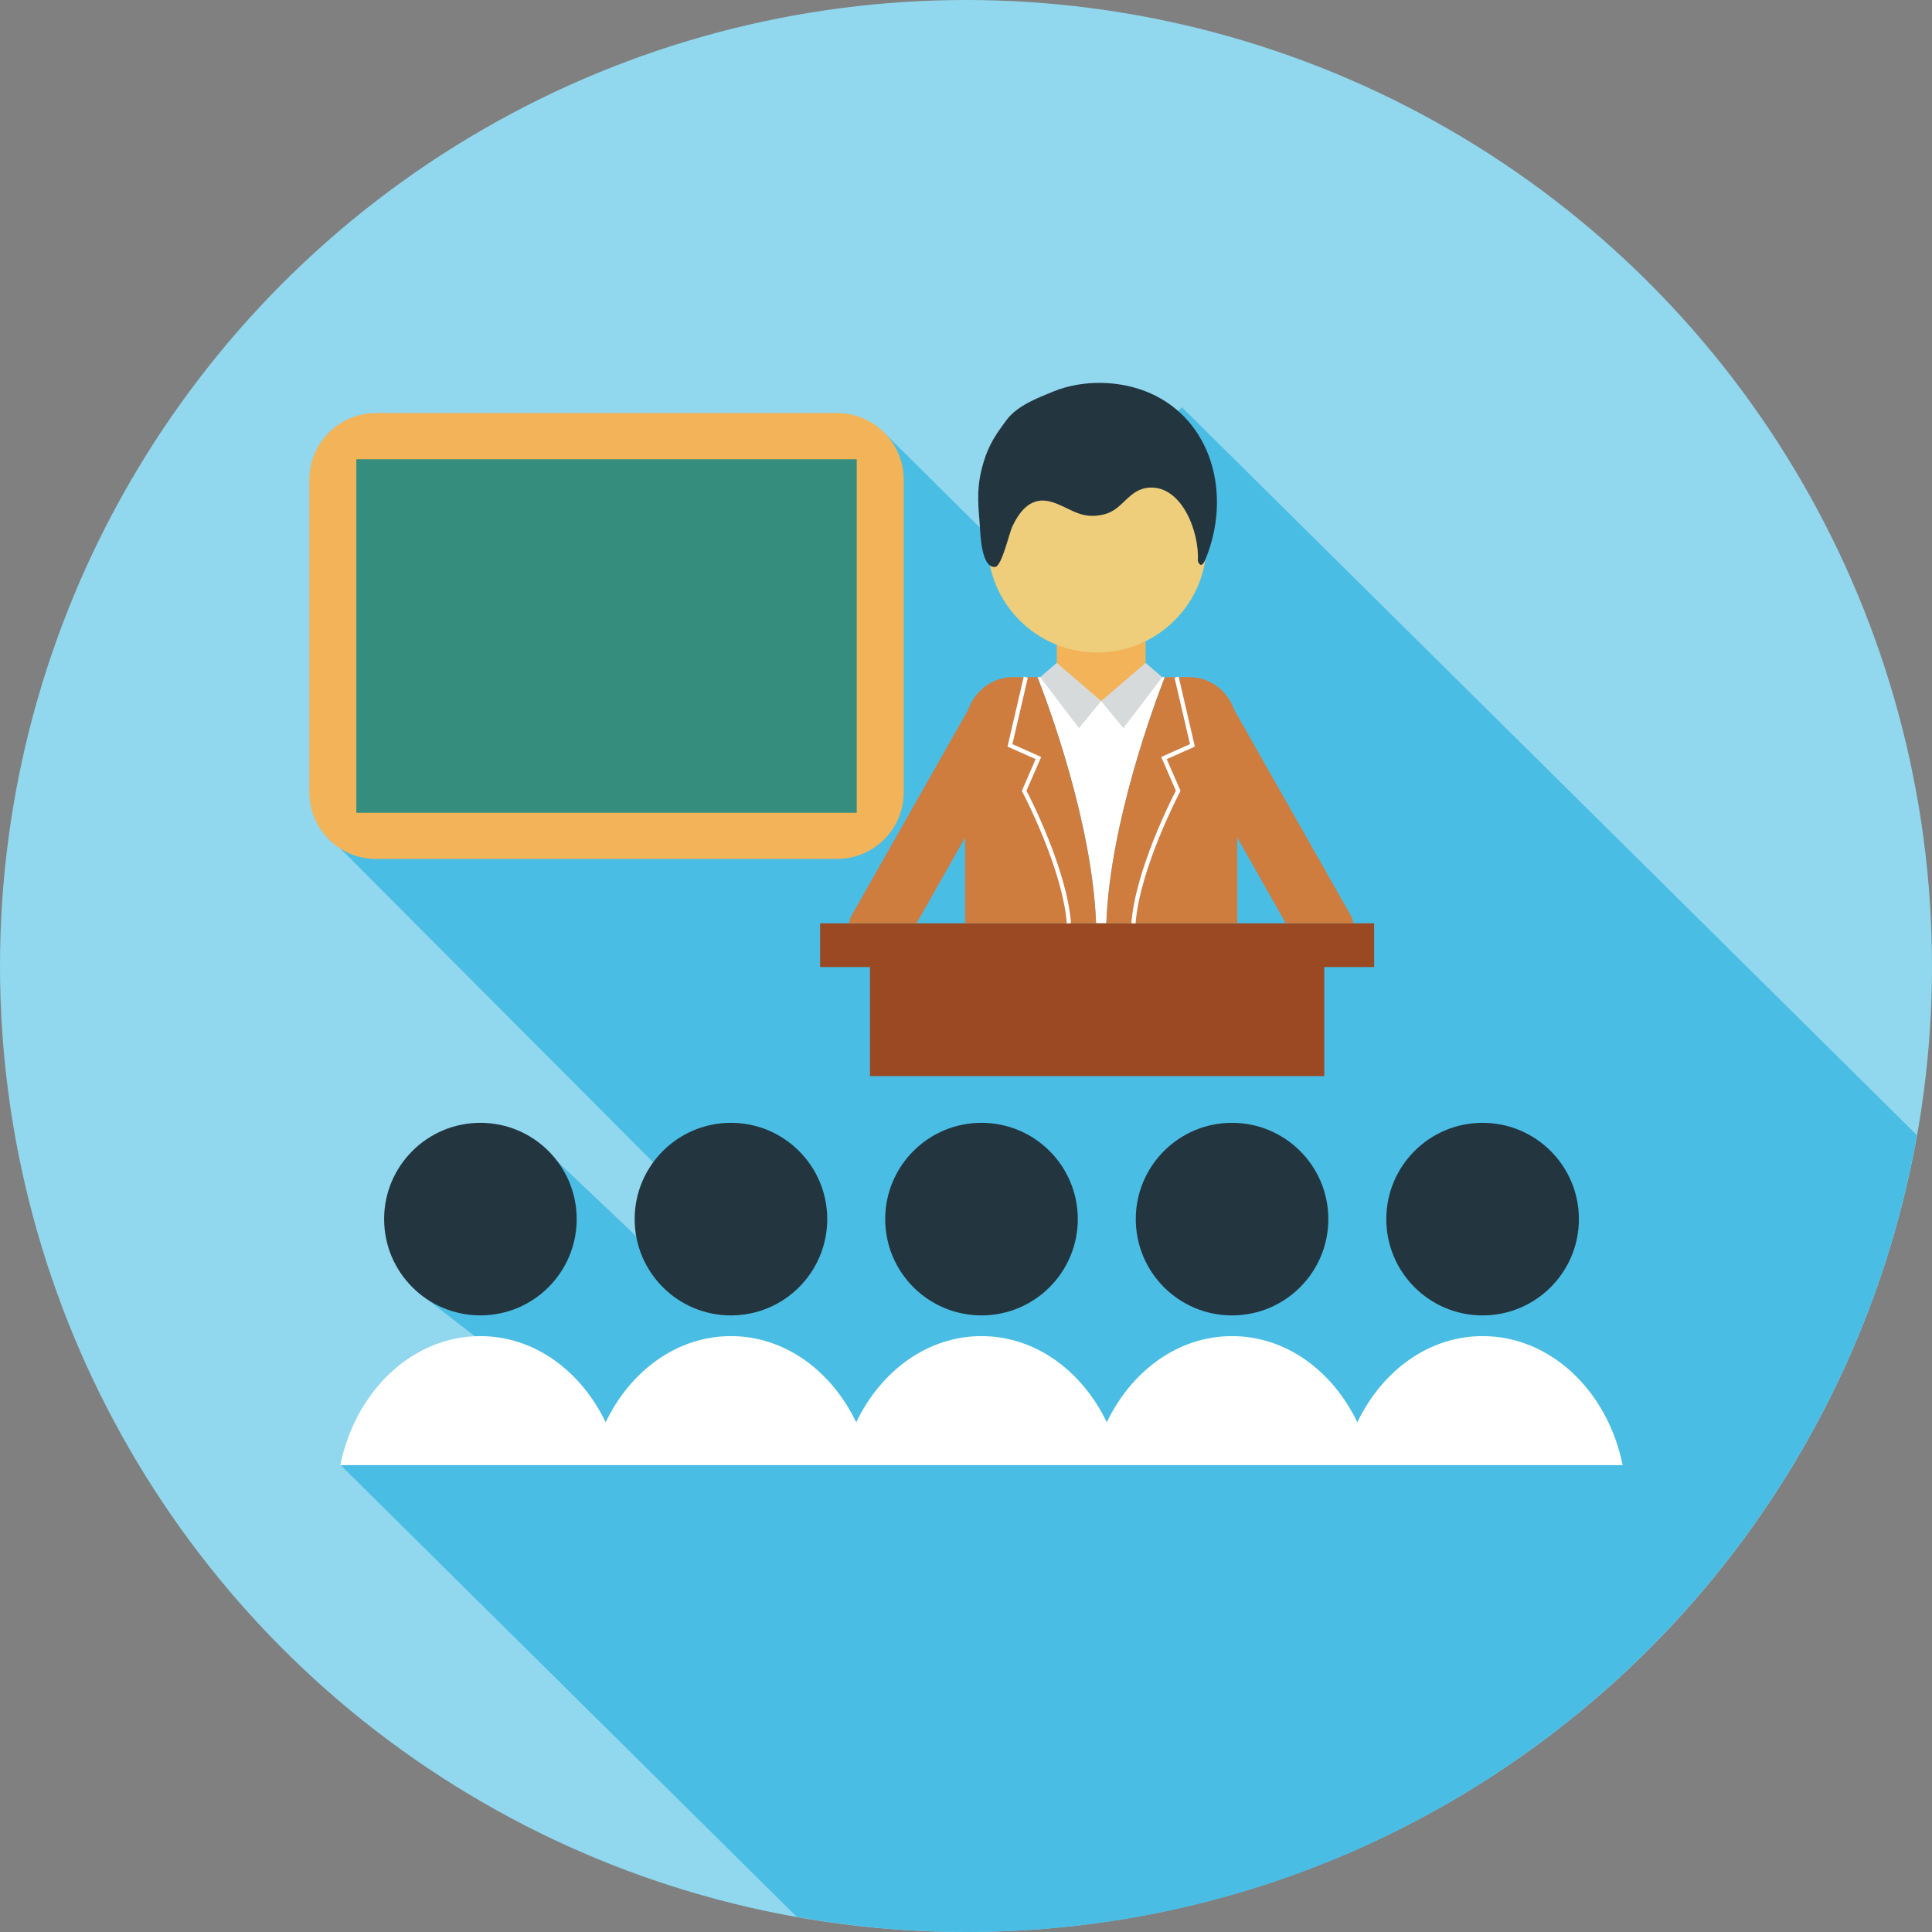 <?xml version="1.0" encoding="utf-8"?>
<!-- Generator: Adobe Illustrator 16.0.0, SVG Export Plug-In . SVG Version: 6.00 Build 0)  -->
<!DOCTYPE svg PUBLIC "-//W3C//DTD SVG 1.1//EN" "http://www.w3.org/Graphics/SVG/1.1/DTD/svg11.dtd">
<svg version="1.1" id="Layer_1" xmlns="http://www.w3.org/2000/svg" xmlns:xlink="http://www.w3.org/1999/xlink" x="0px" y="0px"
	 width="128px" height="128px" viewBox="0 0 128 128" enable-background="new 0 0 128 128" xml:space="preserve">
<rect x="0" y="0" width="128" height="128" fill="#808080" stroke="none"/>
<g>
	<circle fill="#91D7EE" cx="64" cy="64" r="64"/>
	<path fill="#4ABDE5" d="M78.303,26.983L67.548,37.564l-8.9-8.829l-36.099,27.48L45.943,79.68l-1.507,4.387l-7.518-7.128
		l-9.278,8.637l6.467,4.995l-9.563,5.355l-1.965,1.151l30.216,29.925C56.436,127.646,60.176,128,64,128
		c31.521,0,57.698-22.792,63.001-52.79L78.303,26.983z"/>
	<g>
		<rect x="70.013" y="41.282" fill="#F2B359" width="5.887" height="5.725"/>
		<path fill="#FFFFFF" d="M76.015,44.862l-3.068,1.585l-2.666-1.585h-1.544c0.657,1.676,3.628,9.595,3.88,16.31h0.681
			c0.252-6.715,3.223-14.634,3.879-16.31H76.015z"/>
		<circle fill="#EECE7B" cx="72.688" cy="35.972" r="7.258"/>
		<polygon fill="#9A4922" points="54.334,61.172 54.334,64.069 57.638,64.069 57.638,71.296 87.737,71.296 87.737,64.069 
			91.041,64.069 91.041,61.172 		"/>
		<circle fill="#233640" cx="31.828" cy="80.769" r="6.379"/>
		<path fill="#233640" d="M48.426,74.39c-3.523,0-6.378,2.857-6.378,6.379c0,3.523,2.854,6.381,6.378,6.381
			c3.525,0,6.381-2.857,6.381-6.381C54.807,77.247,51.951,74.39,48.426,74.39z"/>
		<circle fill="#233640" cx="65.027" cy="80.769" r="6.38"/>
		<path fill="#233640" d="M81.625,74.39c-3.523,0-6.377,2.857-6.377,6.379c0,3.523,2.854,6.381,6.377,6.381
			c3.525,0,6.381-2.857,6.381-6.381C88.006,77.247,85.15,74.39,81.625,74.39z"/>
		<circle fill="#233640" cx="98.226" cy="80.77" r="6.38"/>
		<path fill="#FFFFFF" d="M98.226,88.521c-3.581,0-6.67,2.314-8.299,5.709c-1.63-3.395-4.719-5.709-8.302-5.709
			c-3.581,0-6.67,2.314-8.298,5.709c-1.63-3.395-4.719-5.709-8.302-5.709c-3.581,0-6.67,2.314-8.298,5.709
			c-1.63-3.395-4.72-5.709-8.302-5.709c-3.581,0-6.67,2.314-8.299,5.709c-1.629-3.395-4.718-5.709-8.301-5.709
			c-4.516,0-8.287,3.65-9.277,8.548h16.6h1.957h14.643h1.956h14.645h1.955h14.645h1.956h16.6
			C106.514,92.171,102.74,88.521,98.226,88.521z"/>
		<path fill="#F2B359" d="M55.467,56.907c2.425,0,4.408-1.981,4.408-4.406V31.774c0-2.425-1.983-4.408-4.408-4.408H24.904
			c-2.425,0-4.407,1.983-4.407,4.408v20.727c0,2.425,1.982,4.406,4.407,4.406H55.467z"/>
		<rect x="23.61" y="30.426" fill="#358D7E" width="33.15" height="23.422"/>
		<path fill="#233640" d="M79.873,37.039c1.749-4.269,0.43-9.199-3.704-11.003c-1.942-0.848-4.43-0.9-6.382-0.098
			c-1.045,0.43-2.387,0.932-3.097,1.885c-0.664,0.891-1.161,1.594-1.518,2.773c-0.474,1.568-0.39,2.582-0.271,4.012
			c0.048,0.579,0.06,3.012,1.02,2.955c0.449-0.026,0.924-2.203,1.155-2.693c0.512-1.082,1.287-2.011,2.597-1.615
			c1.241,0.375,1.934,1.229,3.517,0.813c1.244-0.326,1.583-1.684,2.969-1.762c2.161-0.123,3.317,2.975,3.201,4.861
			C79.36,37.167,79.553,37.821,79.873,37.039z"/>
		<polygon fill="#D7DADA" points="70.013,43.919 72.956,46.447 71.484,48.242 68.913,44.863 		"/>
		<polygon fill="#D7DADA" points="75.899,43.919 72.956,46.447 74.428,48.242 77,44.863 		"/>
		<path fill="#CF7C3F" d="M67.1,44.862c-1.363,0-2.521,0.913-2.963,2.176l-7.72,13.621c-0.092,0.164-0.138,0.338-0.179,0.513h4.485
			l3.215-5.676v5.676h8.678c-0.252-6.715-3.223-14.634-3.88-16.31H67.1z"/>
		<path fill="#CF7C3F" d="M89.497,60.659l-7.72-13.621c-0.438-1.262-1.597-2.176-2.964-2.176h-1.638
			c-0.656,1.676-3.627,9.595-3.879,16.31h8.678v-5.676l3.216,5.676h4.484C89.635,60.997,89.588,60.823,89.497,60.659z"/>
		<g>
			<g>
				<path fill="#FFFFFF" d="M70.679,61.183c-0.288-3.68-2.922-8.674-2.948-8.724l-0.032-0.06l0.914-2.105l-1.863-0.83l1.075-4.633
					l0.273,0.063l-1.024,4.407l1.907,0.85l-0.972,2.236c0.302,0.584,2.674,5.258,2.948,8.773L70.679,61.183z"/>
			</g>
			<g>
				<path fill="#FFFFFF" d="M75.234,61.183c0.287-3.68,2.922-8.674,2.948-8.724l0.031-0.06L77.3,50.294l1.864-0.83l-1.076-4.633
					l-0.273,0.063l1.024,4.407l-1.906,0.85l0.972,2.236c-0.303,0.584-2.675,5.258-2.949,8.773L75.234,61.183z"/>
			</g>
		</g>
	</g>
</g>
</svg>
